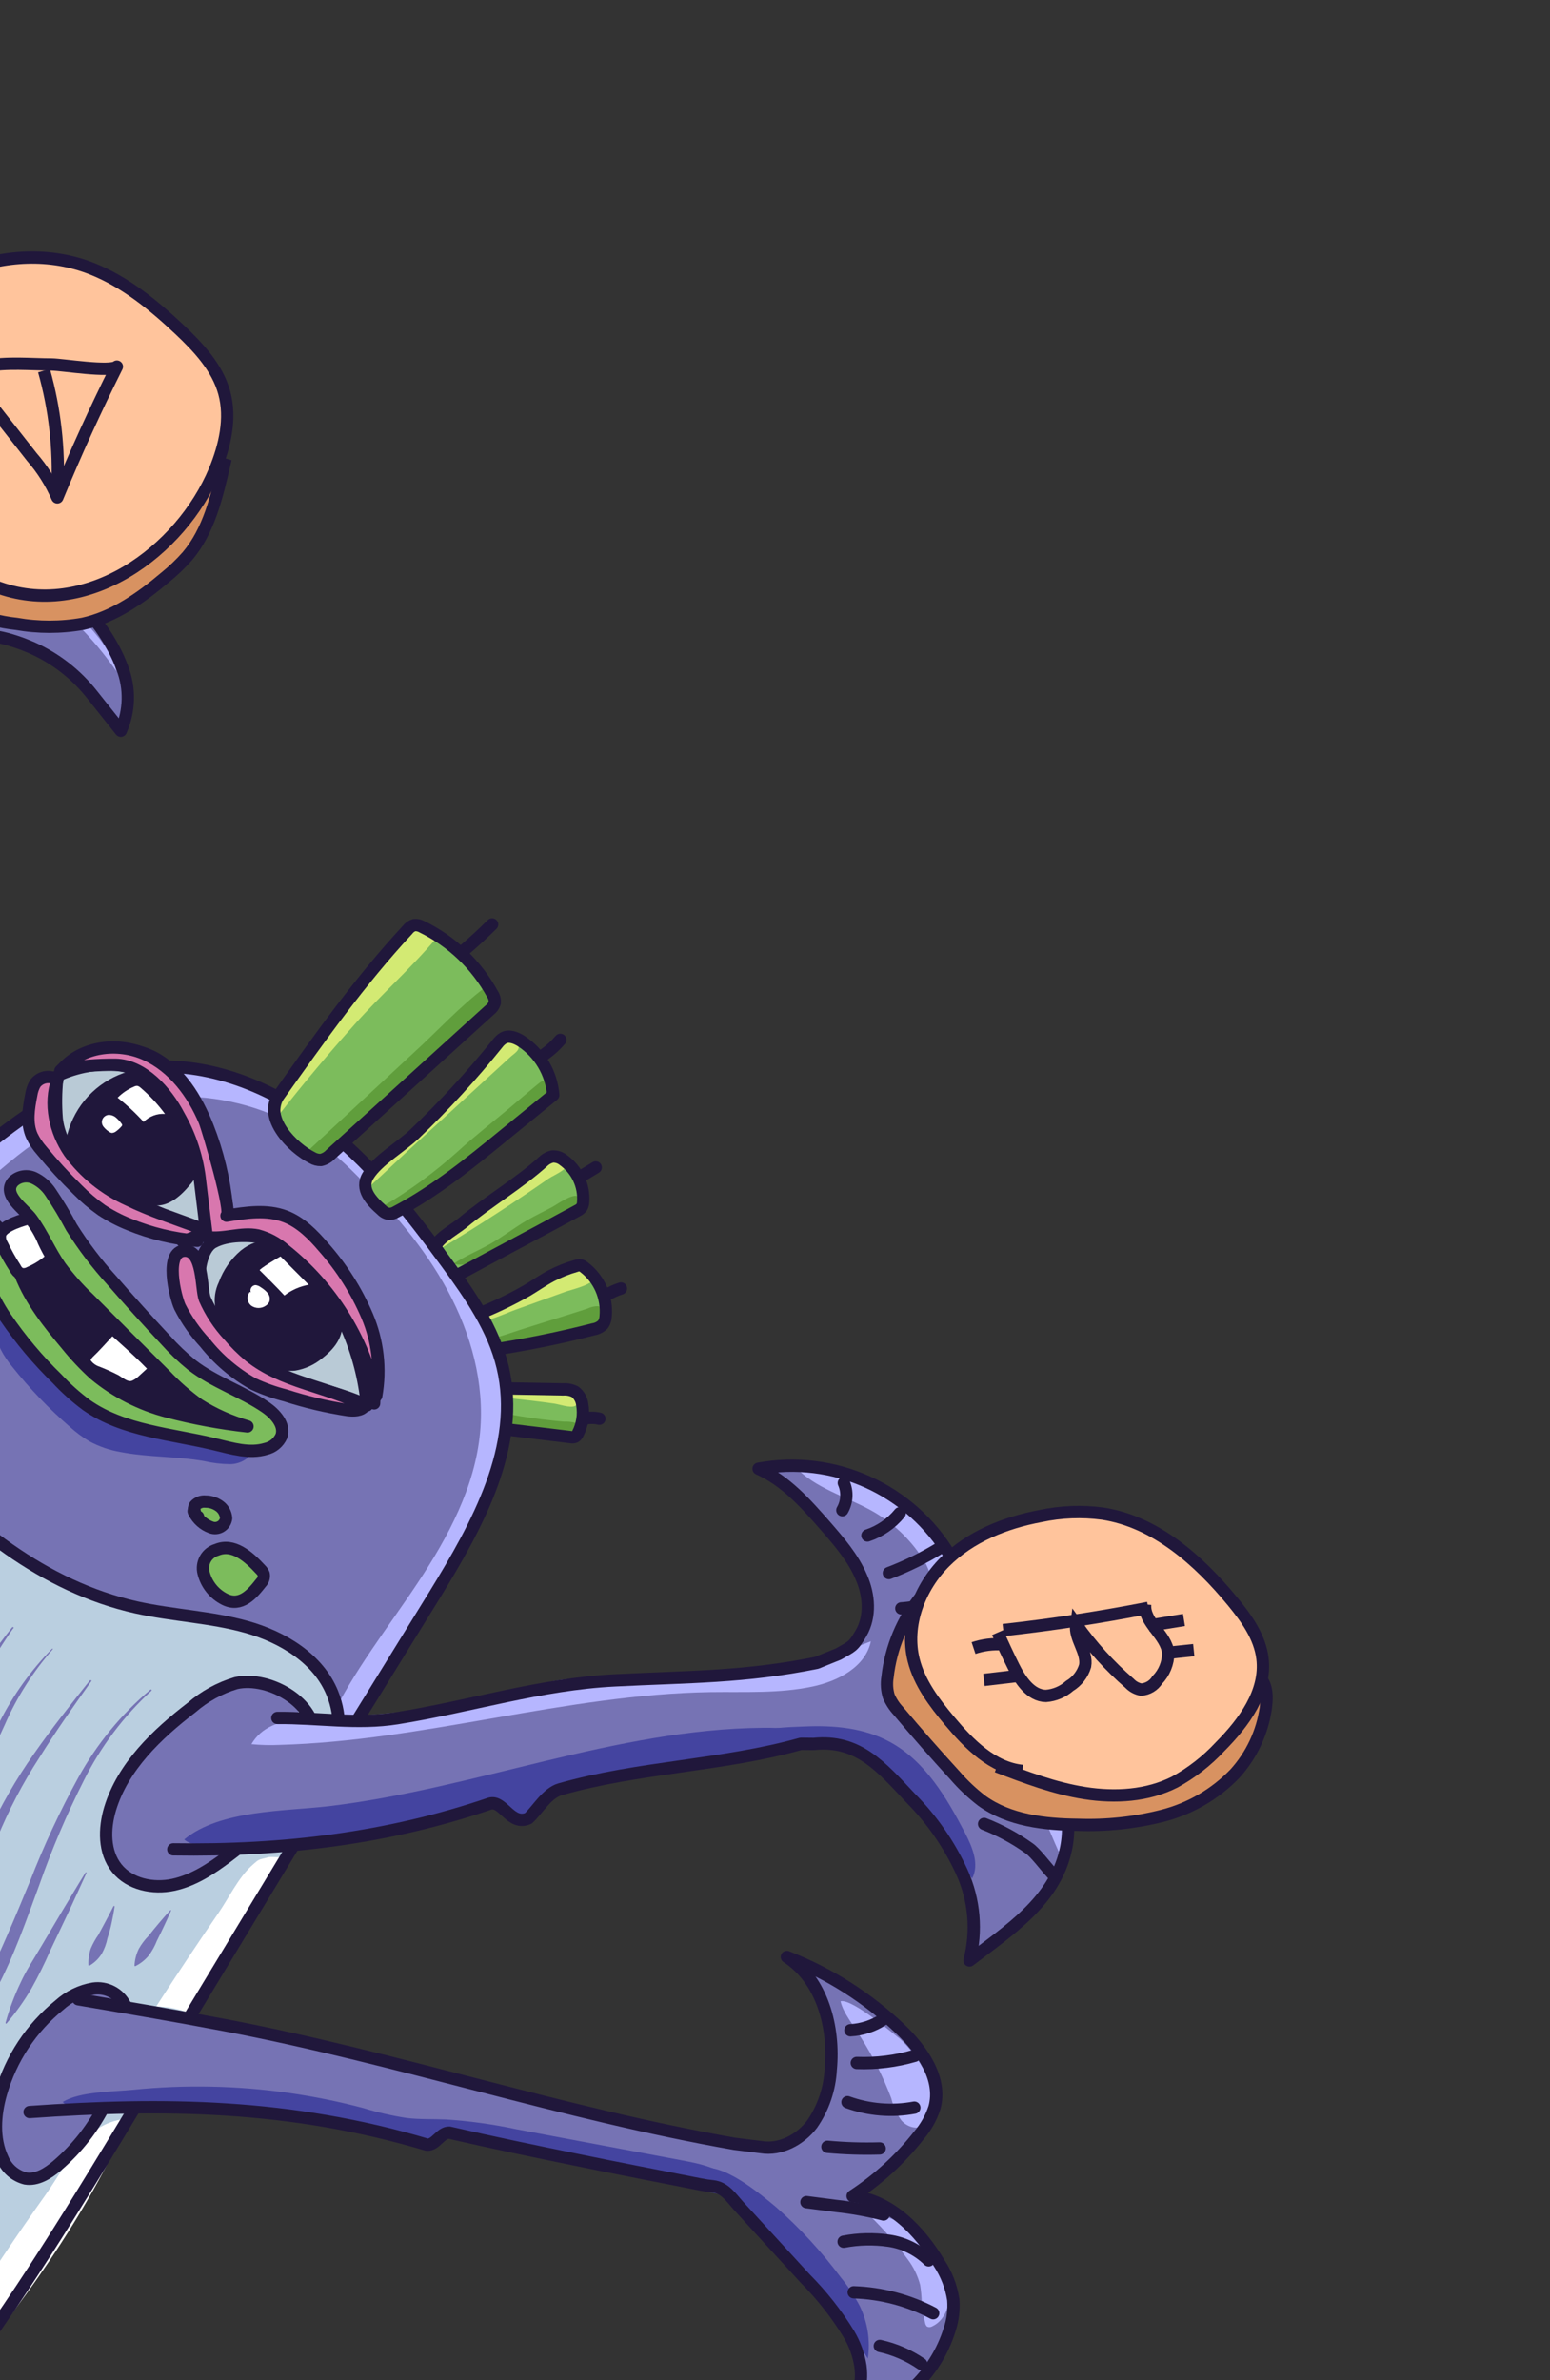 <svg width="252" height="387" viewBox="0 0 252 387" fill="none" xmlns="http://www.w3.org/2000/svg">
<rect x="0" y="0" width="252" height="387" fill="#333333" stroke="none"/>
<g clip-path="url(#clip0_5041_20335)">
<path d="M-25.01 205.366C-24.997 193.268 -22.564 181.517 -19.521 169.871C-18.835 167.248 -18.002 164.682 -17.219 162.105C-15.437 156.241 -16.827 149.105 -16.117 143.002C-15.488 137.61 -17.04 132.264 -16.366 126.818C-15.473 119.584 -12.148 113.865 -8.834 107.558C-8.281 106.361 -7.472 105.3 -6.464 104.45C-3.612 102.312 2.035 104.229 4.938 105.489C8.81 107.203 12.201 109.842 14.815 113.174L19.445 118.995C20.155 117.392 20.54 115.664 20.578 113.911C20.616 112.158 20.307 110.415 19.667 108.782C16.752 100.602 5.889 88.409 -3.914 92.931C-3.346 90.742 -4.838 88.61 -6.247 86.836C-10.957 80.898 -18.721 74.586 -26.91 75.323C-29.715 75.575 -32.272 76.941 -34.742 78.283C-28.885 79.927 -23.265 83.145 -19.817 88.165C-17.701 91.243 -15.878 96.056 -16.848 99.82C-18.565 106.494 -21.691 112.696 -23.351 119.344L-27.951 137.218C-29.251 142.262 -30.174 148.384 -33.302 152.661C-32.805 173.908 -44.221 192.509 -50.42 212.527" fill="#7673B4"/>
<path d="M7.289 94.463C8.16 95.094 8.965 95.81 9.694 96.599C11.09 98.033 12.357 99.504 13.687 100.956C15.903 103.374 18.146 105.984 18.936 109.167C17.009 106.373 14.827 103.764 12.417 101.374C10.916 99.804 9.19 98.464 7.297 97.4C4.136 95.74 0.472 95.395 -3.094 95.068C-2.689 95.037 -1.525 93.63 -0.886 93.411C-0 93.103 0.929 92.939 1.866 92.923C3.79 92.859 5.686 93.397 7.289 94.463Z" fill="#B6B6FF"/>
<path d="M-21 156.442C-20.037 148.412 -20.004 140.284 -18.978 132.264C-17.952 124.244 -15.827 116.151 -11.162 109.543C-11.8 114.63 -15.186 118.995 -16.189 124.024C-16.557 126.31 -16.676 128.629 -16.544 130.942L-16.04 154.976C-15.951 156.951 -16.053 158.929 -16.345 160.884C-16.702 162.643 -17.193 164.372 -17.814 166.055C-19.694 171.648 -21.265 177.339 -22.52 183.104C-23.149 185.987 -23.699 188.882 -24.169 191.791C-24.547 194.158 -24.226 198.516 -25.334 200.576C-26.187 202.144 -26.926 201.086 -27.466 199.329C-28.128 197.128 -27.438 194.109 -27.2 191.87C-26.601 186.194 -25.489 180.59 -24.363 175C-23.049 168.832 -21.75 162.677 -21 156.442Z" fill="#B6B6FF"/>
<path d="M-37.618 188.518C-35.678 182.767 -33.738 177.001 -31.437 171.393C-30.258 168.508 -28.975 165.664 -28.076 162.697C-25.392 153.794 -26.164 144.166 -24.502 135.007C-22.491 123.669 -16.791 113.088 -16.138 101.57C-17.346 103.861 -18.317 106.27 -19.038 108.758L-23.85 123.532C-24.846 126.587 -25.841 129.642 -26.557 132.794C-27.713 137.611 -28.338 142.564 -30.213 147.172C-31.029 148.872 -31.754 150.613 -32.385 152.39C-32.845 154.198 -33.144 156.044 -33.281 157.905C-35.1 173.963 -41.212 189.181 -47.249 204.141C-42.558 205.267 -38.756 206.34 -39.434 200.586C-39.976 196.268 -38.999 192.497 -37.618 188.518Z" fill="#4444A0"/>
<path d="M-24.811 205.183C-24.798 193.086 -22.366 181.335 -19.359 169.723C-18.673 167.1 -17.84 164.533 -17.02 161.923C-15.238 156.058 -16.628 148.922 -15.918 142.82C-15.289 137.428 -16.841 132.082 -16.167 126.635C-15.274 119.402 -11.95 113.683 -8.627 107.369C-8.078 106.174 -7.271 105.115 -6.265 104.268C-3.413 102.129 2.234 104.047 5.137 105.306C9.009 107.021 12.4 109.66 15.014 112.992L19.644 118.813C20.353 117.209 20.739 115.48 20.778 113.726C20.818 111.972 20.51 110.228 19.873 108.593C16.958 100.413 6.088 88.227 -3.715 92.749C-3.147 90.559 -4.632 88.421 -6.041 86.647C-10.751 80.71 -18.522 74.404 -26.711 75.141C-29.517 75.393 -32.073 76.759 -34.544 78.101C-28.686 79.745 -23.059 82.956 -19.618 87.982C-17.502 91.061 -15.679 95.874 -16.649 99.638C-18.359 106.305 -21.492 112.513 -23.152 119.162L-27.752 137.036C-29.052 142.08 -29.975 148.202 -33.103 152.479C-32.606 173.726 -44.022 192.326 -50.222 212.345" stroke="#20173B" stroke-width="2" stroke-linecap="round" stroke-linejoin="round"/>
<path d="M-64.667 208.725C-71.89 181.205 -77.911 158.47 -72.507 130.663L-71.727 127.52C-70.343 122.671 -68.385 117.783 -64.719 114.315C-61.053 110.847 -55.327 109.167 -50.82 111.438C-47.801 112.957 -45.813 115.909 -43.975 118.728C-42.902 113.377 -43.8 107.817 -46.504 103.074C-49.242 98.351 -53.596 94.778 -58.761 93.012C-60.436 92.415 -62.199 92.101 -63.977 92.083C-67.8 92.261 -71.446 93.741 -74.311 96.277C-77.141 98.795 -79.674 101.627 -81.863 104.718C-84.138 101.016 -87.125 97.801 -90.652 95.262C-94.219 92.727 -98.577 91.557 -102.932 91.964C-110.103 92.865 -115.485 98.735 -120.179 104.203C-111.417 102.819 -102.266 106.341 -95.919 112.541C-91.834 116.716 -88.774 121.781 -86.98 127.338C-85.005 133.154 -84.653 139.397 -85.963 145.396C-86.977 149.93 -87.458 154.567 -87.395 159.214C-87.454 161.493 -87.212 163.771 -86.676 165.988C-85.948 168.307 -85.538 170.715 -85.457 173.145C-85.44 176.994 -85.229 180.788 -85.486 184.619C-86.246 192.351 -87.469 200.029 -89.147 207.614L-89.916 211.479" stroke="#20173B" stroke-width="2" stroke-linecap="round" stroke-linejoin="round"/>
<path d="M88.525 188.661C88.902 188.36 89.341 188.147 89.811 188.038C90.467 188.002 91.112 188.214 91.618 188.634C92.686 189.398 93.54 190.423 94.099 191.61C94.659 192.798 94.904 194.109 94.813 195.418C94.806 195.722 94.725 196.019 94.577 196.285C94.371 196.531 94.114 196.73 93.823 196.867C87.578 200.258 80.918 203.771 74.665 207.169C73.195 207.96 71.963 204.22 71.037 203.21C69.977 202.053 73.838 199.951 75.174 198.85C79.452 195.281 84.481 192.368 88.525 188.661Z" fill="#7CBC5C"/>
<path d="M85.699 198.399C83.638 199.596 81.748 201.084 79.681 202.259C77.614 203.435 75.599 204.224 73.726 205.493C74.874 205.773 76.084 205.627 77.132 205.084C78.234 204.63 79.305 204.097 80.368 203.556L84.729 201.363C87.152 200.232 89.492 198.93 91.731 197.469C92.381 197.009 94.752 195.189 93.972 194.56C93.193 193.932 90.521 195.852 89.767 196.257C88.442 196.97 87.034 197.623 85.699 198.399Z" fill="#609E3C"/>
<path d="M71.604 203.03C71.528 202.902 71.488 202.757 71.488 202.609C71.488 202.46 71.529 202.315 71.605 202.188C71.766 201.939 71.972 201.722 72.213 201.549C77.283 197.35 82.347 193.13 87.43 188.96C88.043 188.554 88.749 188.311 89.481 188.254C90.214 188.198 90.949 188.328 91.618 188.634C93.554 189.667 90.05 191.034 89.189 191.633C86.483 193.517 83.743 195.349 80.977 197.152C77.886 199.162 74.761 201.121 71.604 203.03Z" fill="#D3EA73"/>
<path d="M88.525 188.661C88.902 188.36 89.341 188.147 89.811 188.038C90.467 188.002 91.112 188.214 91.618 188.634C92.686 189.398 93.54 190.423 94.099 191.61C94.659 192.798 94.904 194.109 94.813 195.418C94.806 195.722 94.725 196.019 94.577 196.285C94.371 196.531 94.114 196.73 93.823 196.867C87.578 200.258 80.918 203.771 74.665 207.169C73.195 207.96 71.963 204.22 71.037 203.21C69.977 202.053 73.838 199.951 75.174 198.85C79.452 195.281 84.481 192.368 88.525 188.661Z" stroke="#20173B" stroke-width="2" stroke-linecap="round" stroke-linejoin="round"/>
<path d="M94.498 191.244L96.851 189.819" stroke="#20173B" stroke-width="2" stroke-linecap="round" stroke-linejoin="round"/>
<path d="M-21.745 396.645C-12.147 386.854 -3.45 376.218 4.241 364.867C7.596 359.92 10.752 354.83 13.914 349.762C19.526 340.731 25.137 331.7 30.749 322.669C43.978 301.403 57.158 280.108 70.291 258.786C77.209 247.522 84.364 234.684 81.305 221.822C79.82 215.574 76.029 210.15 72.242 204.954C66.083 196.547 59.589 188.189 51.204 181.998C42.819 175.807 32.342 171.874 21.975 173.236C2.838 175.855 -9.369 195.073 -26.965 202.966C-38.89 208.308 -52.437 208.109 -65.495 208.547C-79.218 209 -92.902 210.256 -106.478 212.308C-115.059 213.608 -123.756 215.284 -131.358 219.471C-138.562 223.442 -144.371 229.512 -149.459 235.925C-156.89 245.312 -162.431 253.7 -164.538 265.791C-166.565 277.168 -165.44 288.886 -161.284 299.674C-155.917 313.338 -145.984 324.634 -136.251 335.625L-96.782 380.169C-88.856 389.113 -80.752 398.206 -70.428 404.221C-60.104 410.235 -47.004 412.742 -36.149 407.771C-30.572 405.263 -26.023 400.999 -21.745 396.645Z" fill="#7673B4"/>
<path d="M-1.022 215.73C-0.784 216.995 -0.403 218.23 0.114 219.409C0.644 220.43 1.286 221.388 2.028 222.267C4.843 225.799 7.977 229.065 11.39 232.024C12.353 232.897 13.4 233.673 14.516 234.34C16.109 235.201 17.834 235.794 19.619 236.093C24.081 236.954 28.688 236.774 33.16 237.558C34.553 237.879 35.976 238.049 37.405 238.062C38.125 238.056 38.833 237.882 39.474 237.554C40.114 237.226 40.669 236.753 41.095 236.173C38.939 235.18 36.637 234.542 34.279 234.282C31.076 233.745 27.909 233.075 24.779 232.272C21.945 231.656 19.199 230.687 16.605 229.388C10.763 226.251 6.895 220.478 3.257 214.942C3.301 214.901 -2.398 205.651 -3.167 205.61C-3.537 206.804 -2.505 209.29 -2.184 210.528L-1.022 215.73Z" fill="#4444A0"/>
<path d="M78.379 213.395C80.911 212.359 83.372 211.155 85.744 209.792C87.03 209.021 88.292 208.135 89.595 207.442C90.893 206.762 92.258 206.22 93.669 205.824C93.901 205.738 94.15 205.71 94.394 205.743C94.595 205.797 94.782 205.895 94.941 206.029C96.162 206.955 97.126 208.177 97.743 209.579C98.359 210.982 98.608 212.519 98.465 214.044C98.447 214.507 98.3 214.956 98.04 215.341C97.607 215.772 97.047 216.052 96.442 216.141C91.118 217.512 85.727 218.61 80.29 219.429" fill="#7CBC5C"/>
<path d="M80.674 217.422L81.19 218.591C83.033 218.773 84.893 218.703 86.717 218.381C87.9 218.192 89.132 217.836 90.327 217.514L97.1 215.66C97.247 215.638 97.384 215.57 97.49 215.465C97.555 215.369 97.599 215.26 97.618 215.145C97.809 214.319 98.533 212.625 97.235 212.376C96.633 212.371 96.038 212.508 95.499 212.774L93.403 213.446L85.213 216.016C84.841 216.112 80.74 217.538 80.674 217.422Z" fill="#609E3C"/>
<path d="M79.435 214.502L78.759 213.765C82.826 210.746 87.351 208.398 92.162 206.812C92.887 206.568 93.881 205.996 94.517 206.675C94.949 207.147 96.706 207.585 96.423 208.089C95.909 209.007 92.779 209.719 91.874 210.047L88.065 211.422L83.703 212.992C83.258 213.128 79.624 214.709 79.435 214.502Z" fill="#D3EA73"/>
<path d="M82.267 225.742L91.542 225.908C92.218 225.858 92.894 225.993 93.499 226.299C93.825 226.553 94.096 226.87 94.297 227.231C94.498 227.593 94.624 227.991 94.668 228.402C94.939 229.989 94.69 231.621 93.957 233.054C93.865 233.292 93.694 233.492 93.473 233.62C93.248 233.7 93.004 233.716 92.77 233.667L81.186 232.267" fill="#7CBC5C"/>
<path d="M78.379 213.395C80.911 212.359 83.372 211.155 85.744 209.792C87.03 209.021 88.292 208.135 89.595 207.442C90.893 206.762 92.258 206.22 93.669 205.824C93.901 205.738 94.15 205.71 94.394 205.743C94.595 205.797 94.782 205.895 94.941 206.029C96.162 206.955 97.126 208.177 97.743 209.579C98.359 210.982 98.608 212.519 98.465 214.044C98.447 214.507 98.3 214.956 98.04 215.341C97.607 215.772 97.047 216.052 96.442 216.141C91.118 217.512 85.727 218.61 80.29 219.429" stroke="#20173B" stroke-width="2" stroke-linecap="round" stroke-linejoin="round"/>
<path d="M82.898 229.979C82.922 230.773 82.764 231.562 82.437 232.286C86.062 232.771 89.695 233.284 93.336 233.826C93.611 233.845 94.139 231.626 93.389 231.296C92.825 231.173 92.246 231.123 91.669 231.149C91.084 231.103 90.499 231.041 89.915 230.98C87.52 230.734 85.193 230.398 82.898 229.979Z" fill="#609E3C"/>
<path d="M82.814 227.343C82.825 227.132 82.898 226.929 83.024 226.758C83.149 226.588 83.322 226.458 83.52 226.384C83.918 226.237 84.342 226.171 84.766 226.191L91.287 226.074C91.886 226.011 92.49 226.121 93.028 226.391C93.641 226.779 94.463 228.223 93.448 228.624C92.635 228.949 90.949 228.337 90.091 228.215C87.672 227.868 85.244 227.584 82.814 227.343Z" fill="#D3EA73"/>
<path d="M82.267 225.742L91.542 225.908C92.218 225.858 92.894 225.993 93.499 226.299C93.825 226.553 94.096 226.87 94.297 227.231C94.498 227.593 94.624 227.991 94.668 228.402C94.939 229.989 94.69 231.621 93.957 233.054C93.865 233.292 93.694 233.492 93.473 233.62C93.248 233.7 93.004 233.716 92.77 233.667L81.186 232.267" stroke="#20173B" stroke-width="2" stroke-linecap="round" stroke-linejoin="round"/>
<path d="M98.666 210.536C99.384 210.099 100.152 209.751 100.953 209.498" stroke="#20173B" stroke-width="2" stroke-linecap="round" stroke-linejoin="round"/>
<path d="M94.936 230.691C95.763 230.488 96.626 230.482 97.456 230.675" stroke="#20173B" stroke-width="2" stroke-linecap="round" stroke-linejoin="round"/>
<path d="M28.228 224.988C29.817 227.191 31.884 229.007 34.274 230.298C30.409 230.517 26.562 229.485 22.814 228.458C19.773 227.791 16.852 226.663 14.151 225.113C10.289 222.63 7.761 218.599 4.895 215.014C3 212.879 1.297 210.581 -0.192 208.147C-0.931 206.924 -1.413 205.564 -1.61 204.149C-1.807 202.735 -1.714 201.295 -1.336 199.918C1.19 200.885 3.959 200.49 6.687 200.405C7.201 200.351 7.72 200.413 8.207 200.585C8.683 200.835 9.097 201.186 9.422 201.614L20.893 214.811C22.644 216.738 24.278 218.768 25.787 220.891C26.992 222.649 28.029 224.52 29.314 226.217" fill="#20173B"/>
<path d="M8.422 184.003C20.972 176.475 37.844 176.176 50.013 184.337C52.887 186.356 55.571 188.631 58.032 191.135C63.747 196.749 68.982 202.801 72.795 209.86C76.607 216.918 78.787 224.917 78.055 232.858C77.239 241.744 72.861 249.893 67.942 257.317C63.023 264.742 57.391 271.789 53.59 279.857L55.993 281.548C63.689 270.801 70.64 259.541 76.799 247.844C80.523 240.742 84.065 232.938 82.951 224.979C82.163 219.313 79.085 214.254 75.88 209.514C73.312 205.737 70.621 202.032 67.937 198.334C65.728 195.121 63.266 192.088 60.575 189.266C57.074 185.964 53.215 183.063 49.071 180.617C43.492 177.104 37.604 173.711 31.064 172.801C28.13 172.439 25.163 172.451 22.233 172.837C19.293 173.129 16.407 173.829 13.661 174.916C9.741 176.555 6.415 179.196 3.131 181.854L-19.303 199.702C-20.571 200.715 -26.927 206.173 -23.462 207.365C-21.051 208.221 -14.191 202.367 -12.405 200.988C-5.306 195.527 0.7 188.666 8.422 184.003Z" fill="#B6B6FF"/>
<path d="M-21.333 397.094C-11.735 387.304 -3.038 376.668 4.653 365.316C8.008 360.37 11.164 355.28 14.326 350.212C19.938 341.181 25.549 332.15 31.16 323.118C44.39 301.852 57.573 280.56 70.71 259.243C77.621 247.972 84.776 235.134 81.717 222.272C80.232 216.023 76.441 210.6 72.654 205.403C66.495 196.997 60.001 188.639 51.616 182.448C43.231 176.257 32.734 172.287 22.421 173.709C3.284 176.328 -8.922 195.545 -26.519 203.439C-38.437 208.787 -51.99 208.581 -65.048 209.019C-78.771 209.473 -92.456 210.728 -106.032 212.78C-114.613 214.08 -123.309 215.757 -130.912 219.944C-138.116 223.915 -143.924 229.984 -149.012 236.397C-156.443 245.785 -161.984 254.173 -164.092 266.263C-166.125 277.63 -165.012 289.339 -160.872 300.124C-155.505 313.787 -145.572 325.084 -135.839 336.074L-96.37 380.618C-88.41 389.599 -80.34 398.656 -70.016 404.67C-59.692 410.684 -46.592 413.191 -35.737 408.22C-30.16 405.713 -25.604 401.456 -21.333 397.094Z" stroke="#20173B" stroke-width="2" stroke-linecap="round" stroke-linejoin="round"/>
<path d="M9.811 174.103C11.794 172.247 14.294 171.039 16.98 170.639C19.666 170.239 22.411 170.666 24.85 171.863C29.203 174.113 31.938 178.605 33.743 183.163C35.396 187.342 36.454 191.733 36.886 196.206" fill="#7673B4"/>
<path d="M9.811 174.103C11.794 172.247 14.294 171.039 16.98 170.639C19.666 170.239 22.411 170.666 24.85 171.863C29.203 174.113 31.938 178.605 33.743 183.163C35.396 187.342 36.454 191.733 36.886 196.206" stroke="#20173B" stroke-width="2" stroke-linecap="round" stroke-linejoin="round"/>
<path d="M2.202 192.05C2.644 191.649 3.193 191.386 3.783 191.294C4.373 191.202 4.977 191.284 5.521 191.531C6.604 192.046 7.528 192.844 8.194 193.842C9.437 195.685 10.582 197.591 11.626 199.553C13.561 202.631 15.766 205.531 18.213 208.219C21.062 211.495 23.965 214.712 26.923 217.87C28.231 219.335 29.653 220.694 31.176 221.934C34.824 224.761 39.375 226.206 43.188 228.815C44.769 229.903 46.374 231.7 45.752 233.505C45.52 234.023 45.17 234.48 44.731 234.84C44.292 235.201 43.775 235.454 43.221 235.58C40.547 236.389 37.728 235.501 34.996 234.858C27.862 233.122 20.092 232.689 14.084 228.47C12.36 227.194 10.757 225.761 9.295 224.192C6.165 221.145 3.347 217.793 0.884 214.186C-1.564 210.566 -3.125 206.421 -3.673 202.086C-3.8 201.318 -3.729 200.529 -3.467 199.796C-3.326 199.433 -3.071 199.125 -2.741 198.918C-2.411 198.711 -2.023 198.616 -1.635 198.645C-1.193 198.761 -0.794 199.005 -0.491 199.347C1.647 201.457 2.256 204.533 3.347 207.29C5.024 211.531 7.924 215.168 10.857 218.664C12.25 220.393 13.776 222.01 15.423 223.499C18.857 226.334 22.868 228.384 27.177 229.505C31.466 230.628 35.832 231.437 40.238 231.926C37.428 231.131 34.749 229.931 32.285 228.364C30.333 226.952 28.518 225.358 26.866 223.605C22.714 219.48 18.571 215.338 14.435 211.18C12.737 209.573 11.184 207.819 9.794 205.939C8.062 203.458 6.911 200.62 5.12 198.178C4.034 196.637 0.164 194.189 2.202 192.05Z" fill="#7CBC5C"/>
<path d="M-25.872 218.608C-24.37 225.098 -20.303 230.688 -15.944 235.74C-5.927 247.366 6.723 257.515 21.691 260.847C27.639 262.176 33.779 262.382 39.636 264.026C45.494 265.67 51.285 269.165 53.575 274.798C56.759 282.635 52.239 291.295 47.865 298.531L22.068 341.164C12.14 357.587 2.19 374.031 -9.449 389.282C-6.198 379.52 -8.479 368.794 -11.757 359.035C-22.018 328.48 -41.923 302.207 -62.316 277.25C-73.112 263.991 -84.156 250.905 -96.011 238.591C-104.441 229.837 -113.552 221.301 -124.776 216.626C-127.122 215.499 -129.705 214.954 -132.305 215.036C-134.846 215.222 -137.509 216.753 -138.344 219.214C-138.304 214.525 -132.727 212.195 -128.092 211.174C-106.255 206.303 -83.935 203.925 -61.559 204.086C-51.785 204.161 -41.947 204.707 -32.233 203.4C-30.241 203.134 -22.225 201.01 -22.225 201.01C-22.225 201.01 -23.794 204.089 -24.638 205.934C-26.405 209.914 -26.838 214.359 -25.872 218.608Z" fill="#BACFE0"/>
<path d="M42.887 200.742C44.061 200.946 45.19 201.352 46.224 201.943C47.278 202.623 48.225 203.456 49.032 204.415C54.913 210.959 58.541 219.215 59.383 227.969C54.257 225.438 48.163 225.015 43.45 221.765C42.038 220.731 40.715 219.579 39.496 218.323L37.045 215.93C34.927 213.87 32.698 211.601 32.208 208.685C31.877 206.683 32.361 202.537 34.36 201.45C36.715 200.174 40.348 200.249 42.887 200.742Z" fill="#B9CAD6"/>
<path d="M30.779 184.306C30.157 182.131 29.227 180.055 28.017 178.143C23.846 171.861 16.041 171.391 9.562 174.142C9.42 174.191 9.291 174.273 9.184 174.38C9.076 174.548 9.02 174.745 9.025 174.946C8.805 177.079 8.783 179.229 8.96 181.367C9.504 186.294 13.283 190.033 17.247 192.598C19.327 193.932 21.532 195.059 23.83 195.965C26.201 196.911 28.448 198.12 30.894 198.985C33.139 199.762 33.645 199.516 33.645 199.516C33.649 195.276 33.023 191.06 31.787 187.004C31.565 186.407 30.981 184.867 30.779 184.306Z" fill="#B9CAD6"/>
<path d="M34.635 274.971C33.532 275.649 32.492 276.425 31.528 277.289L28.629 279.716C25.611 282.058 22.884 284.752 20.507 287.743C18.126 290.775 16.922 294.567 17.117 298.419C17.449 302.183 20.018 305.918 23.696 306.929C27.374 307.939 30.974 306.322 33.939 304.174C39.745 299.965 43.591 293.646 46.05 287.011C46.914 284.686 48.473 281.521 48.54 278.992C48.607 276.462 46.002 275.01 43.828 274.264C42.332 273.725 40.739 273.51 39.155 273.632C37.57 273.754 36.03 274.21 34.635 274.971Z" fill="#7673B4"/>
<path d="M14.78 323.51C12.795 324.005 10.975 325.013 9.503 326.433C7.337 328.079 5.444 330.057 3.894 332.293C3.117 333.566 2.453 334.905 1.91 336.295C0.728 338.865 -0.029 341.611 -0.33 344.424C-0.628 347.264 0.191 350.109 1.952 352.357C2.659 353.249 3.633 353.892 4.731 354.191C6.741 354.654 8.746 353.44 10.277 352.064C13.96 348.689 16.321 344.151 18.587 339.702C19.755 337.65 20.625 335.441 21.169 333.144C21.939 329.251 19.867 322.672 14.78 323.51Z" fill="#7673B4"/>
<path d="M25.402 326.226C27.127 326.258 28.835 326.577 30.455 327.17C31.453 325.035 33.16 323.334 34.525 321.391C35.427 320.158 36.242 318.828 37.019 317.532L46.687 301.564C46.261 302.267 44.194 301.801 43.577 301.986C41.929 302.466 42.314 302.087 40.834 303.429C38.756 305.333 37.163 308.638 35.555 310.98C32.107 316.003 28.723 321.085 25.402 326.226Z" fill="white"/>
<path d="M-3.477 261.397C-6.089 264.045 -8.294 267.067 -10.019 270.363C-11.857 273.594 -13.69 276.888 -15.75 280.024C-17.72 283.233 -19.931 286.289 -22.363 289.164C-24.834 292.011 -27.579 294.609 -30.559 296.919C-30.569 296.927 -30.581 296.933 -30.594 296.936C-30.607 296.939 -30.62 296.94 -30.633 296.938C-30.646 296.936 -30.659 296.932 -30.67 296.925C-30.681 296.918 -30.691 296.909 -30.699 296.899C-30.713 296.881 -30.72 296.86 -30.72 296.839C-30.721 296.817 -30.714 296.796 -30.701 296.778C-28.482 293.727 -26.157 290.837 -23.949 287.877C-21.741 284.918 -19.272 282.126 -17.096 279.087C-14.92 276.048 -12.919 272.953 -10.886 269.802C-8.908 266.594 -6.463 263.7 -3.631 261.213C-3.622 261.204 -3.611 261.198 -3.599 261.194C-3.587 261.19 -3.574 261.188 -3.562 261.19C-3.549 261.191 -3.537 261.195 -3.526 261.201C-3.515 261.207 -3.505 261.216 -3.498 261.226C-3.482 261.233 -3.468 261.244 -3.458 261.258C-3.447 261.272 -3.441 261.288 -3.439 261.305C-3.436 261.323 -3.439 261.34 -3.445 261.356C-3.452 261.372 -3.463 261.386 -3.477 261.397Z" fill="#7673B4"/>
<path d="M2.136 264.77C-0.268 268.192 -2.404 271.796 -4.251 275.548C-6.187 279.262 -7.977 283.032 -9.839 286.828C-11.623 290.676 -13.747 294.357 -16.187 297.826C-18.677 301.306 -21.81 304.278 -25.416 306.583C-25.427 306.59 -25.44 306.595 -25.453 306.597C-25.466 306.599 -25.48 306.599 -25.493 306.595C-25.506 306.592 -25.518 306.586 -25.529 306.578C-25.54 306.57 -25.549 306.56 -25.556 306.548C-25.565 306.529 -25.569 306.508 -25.567 306.487C-25.565 306.465 -25.557 306.445 -25.543 306.429C-22.683 303.409 -20.103 300.136 -17.834 296.65C-15.563 293.212 -13.332 289.73 -11.278 286.057C-9.223 282.383 -7.266 278.691 -5.14 275.007C-3.04 271.354 -0.659 267.87 1.982 264.587C1.989 264.576 1.998 264.567 2.009 264.56C2.02 264.554 2.033 264.55 2.046 264.548C2.058 264.547 2.071 264.548 2.084 264.552C2.096 264.556 2.107 264.563 2.117 264.571C2.143 264.569 2.169 264.577 2.19 264.594C2.21 264.61 2.223 264.635 2.226 264.661C2.229 264.688 2.22 264.714 2.204 264.734C2.187 264.755 2.163 264.768 2.136 264.77Z" fill="#7673B4"/>
<path d="M8.584 268.152C5.377 271.799 2.753 275.92 0.804 280.369C-1.252 284.735 -2.886 289.298 -4.561 293.858C-6.237 298.419 -7.811 303.076 -10.239 307.377C-12.536 311.769 -15.736 315.626 -19.628 318.694C-19.651 318.706 -19.677 318.711 -19.702 318.707C-19.727 318.704 -19.751 318.692 -19.769 318.674C-19.803 318.637 -19.83 318.608 -19.764 318.547C-16.673 314.868 -14.059 310.814 -11.983 306.479C-9.88 302.178 -7.872 297.788 -6.023 293.299C-4.173 288.81 -2.323 284.292 -0.062 279.956C2.153 275.59 5.022 271.589 8.445 268.09C8.465 268.071 8.492 268.061 8.519 268.061C8.547 268.06 8.573 268.071 8.593 268.089C8.597 268.111 8.594 268.133 8.584 268.152Z" fill="#7673B4"/>
<path d="M14.832 273.372C11.931 277.454 9.039 281.53 6.408 285.758C3.698 289.924 1.39 294.338 -0.487 298.94C-2.353 303.499 -3.244 308.399 -4.929 313.171C-5.747 315.579 -6.795 317.902 -8.059 320.108C-9.314 322.334 -10.967 324.309 -12.937 325.936C-12.947 325.945 -12.959 325.953 -12.972 325.957C-12.985 325.961 -12.999 325.962 -13.013 325.96C-13.026 325.958 -13.039 325.953 -13.05 325.946C-13.062 325.938 -13.071 325.927 -13.078 325.916C-13.091 325.898 -13.099 325.877 -13.099 325.856C-13.1 325.834 -13.093 325.813 -13.08 325.795C-9.937 321.83 -8.274 317.241 -6.874 312.512C-5.591 307.655 -3.966 302.894 -2.014 298.265C0.08 293.676 2.598 289.294 5.506 285.174C8.38 281.062 11.492 277.138 14.604 273.228C14.621 273.209 14.644 273.196 14.669 273.194C14.694 273.191 14.719 273.198 14.739 273.213C14.75 273.207 14.761 273.203 14.773 273.201C14.785 273.199 14.798 273.2 14.809 273.203C14.821 273.207 14.832 273.212 14.842 273.219C14.851 273.227 14.859 273.236 14.865 273.246C14.871 273.257 14.875 273.268 14.877 273.28C14.878 273.292 14.878 273.305 14.874 273.316C14.871 273.328 14.866 273.339 14.858 273.348C14.851 273.358 14.842 273.366 14.832 273.372Z" fill="#7673B4"/>
<path d="M24.606 274.912C20.076 279.071 16.348 284.027 13.61 289.534C10.839 295.01 8.43 300.661 6.398 306.452C4.274 312.224 2.251 318.106 -0.683 323.616C-2.124 326.374 -3.788 329.01 -5.657 331.498L-7.123 333.33L-8.677 335.08L-10.333 336.719C-10.908 337.246 -11.482 337.772 -12.09 338.248C-12.111 338.264 -12.136 338.272 -12.162 338.271C-12.188 338.27 -12.212 338.259 -12.231 338.242C-12.245 338.222 -12.252 338.199 -12.252 338.175C-12.253 338.151 -12.246 338.127 -12.232 338.107C-11.746 337.499 -11.254 336.912 -10.762 336.326L-9.374 334.497L-8.048 332.631L-6.805 330.705C-5.216 328.103 -3.768 325.417 -2.467 322.66C0.162 317.172 2.563 311.526 4.897 305.82C7.14 300.051 9.757 294.435 12.734 289.008C15.736 283.565 19.712 278.72 24.466 274.715C24.476 274.707 24.488 274.701 24.501 274.698C24.514 274.695 24.527 274.694 24.54 274.696C24.553 274.698 24.566 274.702 24.577 274.709C24.589 274.716 24.599 274.725 24.607 274.736C24.622 274.744 24.636 274.757 24.645 274.772C24.655 274.788 24.66 274.806 24.66 274.824C24.659 274.842 24.654 274.86 24.645 274.876C24.636 274.891 24.622 274.904 24.606 274.912Z" fill="#7673B4"/>
<path d="M14.05 304.552C13.11 306.662 12.121 308.748 11.16 310.849L8.187 317.1C7.27 319.219 6.245 321.29 5.118 323.305C3.942 325.314 2.591 327.215 1.08 328.985C1.072 328.997 1.061 329.007 1.049 329.014C1.037 329.021 1.023 329.025 1.009 329.026C0.995 329.028 0.981 329.026 0.967 329.022C0.954 329.017 0.941 329.01 0.931 329C0.918 328.986 0.908 328.969 0.902 328.95C0.897 328.931 0.896 328.912 0.9 328.893C1.522 326.648 2.341 324.464 3.347 322.364C4.302 320.255 5.615 318.346 6.769 316.352L10.302 310.401C11.498 308.423 12.674 306.438 13.898 304.475C13.912 304.453 13.934 304.438 13.96 304.433C13.985 304.427 14.011 304.432 14.033 304.446C14.046 304.46 14.054 304.478 14.057 304.497C14.06 304.515 14.058 304.535 14.05 304.552Z" fill="#7673B4"/>
<path d="M18.634 309.968C18.518 310.847 18.339 311.717 18.16 312.586C17.981 313.455 17.745 314.323 17.468 315.159C17.293 316.035 16.982 316.879 16.547 317.659C16.048 318.46 15.361 319.126 14.546 319.601C14.517 319.615 14.483 319.618 14.452 319.609C14.421 319.6 14.395 319.579 14.378 319.552C14.332 318.631 14.458 317.711 14.75 316.837C15.084 316.041 15.504 315.284 16.001 314.578L17.232 312.284C17.654 311.517 18.035 310.734 18.443 309.953C18.449 309.941 18.458 309.93 18.468 309.921C18.478 309.913 18.49 309.906 18.502 309.902C18.515 309.898 18.529 309.897 18.542 309.898C18.555 309.899 18.568 309.903 18.58 309.909C18.605 309.921 18.624 309.942 18.634 309.968Z" fill="#7673B4"/>
<path d="M27.809 310.647C27.461 311.481 27.073 312.284 26.698 313.103C26.323 313.921 25.913 314.731 25.51 315.548C25.183 316.391 24.746 317.188 24.212 317.917C23.613 318.654 22.864 319.253 22.013 319.675C22 319.681 21.986 319.684 21.971 319.684C21.957 319.685 21.942 319.682 21.929 319.677C21.915 319.672 21.902 319.664 21.892 319.654C21.881 319.644 21.873 319.632 21.867 319.619C21.907 318.661 22.145 317.723 22.567 316.862C23.005 316.086 23.545 315.372 24.172 314.739C24.727 314.028 25.287 313.338 25.875 312.649C26.464 311.96 27.045 311.278 27.669 310.612C27.676 310.601 27.687 310.592 27.699 310.585C27.71 310.578 27.724 310.575 27.738 310.574C27.751 310.573 27.765 310.575 27.777 310.581C27.79 310.586 27.801 310.594 27.81 310.604C27.812 310.619 27.812 310.633 27.809 310.647Z" fill="#7673B4"/>
<path d="M43.168 201.285C44.343 201.485 45.472 201.891 46.505 202.486C47.559 203.165 48.506 203.999 49.313 204.958C55.198 211.499 58.826 219.756 59.664 228.513C54.538 225.981 48.451 225.551 43.739 222.302C42.323 221.271 41 220.119 39.784 218.859L37.326 216.473C35.208 214.413 32.978 212.143 32.496 209.222C32.165 207.219 32.641 203.08 34.641 201.993C36.975 200.695 40.571 200.803 43.168 201.285Z" stroke="#20173B" stroke-width="2" stroke-linecap="round" stroke-linejoin="round"/>
<path d="M31.046 184.82C30.421 182.646 29.491 180.571 28.285 178.657C24.106 172.382 16.302 171.912 9.823 174.662C9.68 174.712 9.551 174.794 9.445 174.901C9.336 175.069 9.281 175.266 9.286 175.467C9.069 177.601 9.048 179.75 9.22 181.888C9.772 186.808 13.543 190.553 17.508 193.119C19.59 194.45 21.797 195.576 24.098 196.479C26.469 197.425 28.709 198.641 31.162 199.499C33.406 200.277 33.912 200.03 33.912 200.03C33.913 195.791 33.287 191.575 32.055 187.518C31.833 186.921 31.241 185.388 31.046 184.82Z" stroke="#20173B" stroke-width="2" stroke-linecap="round" stroke-linejoin="round"/>
<path d="M40.483 197.439C43.044 196.968 45.688 197.529 47.837 199C49.953 200.473 51.84 202.248 53.439 204.269C55.669 206.851 57.844 209.564 58.98 212.755C59.578 214.591 59.994 216.481 60.221 218.399C60.811 221.624 61.013 224.909 60.825 228.182" stroke="#20173B" stroke-width="2" stroke-linecap="round" stroke-linejoin="round"/>
<path d="M32.069 201.746C28.256 201.426 24.513 200.524 20.972 199.072C19.41 198.449 17.915 197.67 16.509 196.747C15.1 195.754 13.785 194.635 12.578 193.405C10.54 191.41 8.612 189.306 6.802 187.102C6.145 186.366 5.595 185.542 5.167 184.653C4.266 182.59 4.644 180.236 5.078 178.034C5.171 177.389 5.382 176.767 5.702 176.201C6.107 175.643 6.714 175.266 7.393 175.151C8.072 175.035 8.77 175.19 9.337 175.582C7.952 179.469 8.954 183.949 11.283 187.362C13.745 190.711 17.03 193.368 20.819 195.075C24.532 196.894 28.49 198.136 32.353 199.601C32.666 199.72 33.045 199.971 32.975 200.279C32.9 200.422 32.778 200.534 32.629 200.596C31.704 201.139 30.704 201.543 29.662 201.796" fill="#D877AE"/>
<path d="M32.069 201.746C28.256 201.426 24.513 200.524 20.972 199.072C19.41 198.449 17.915 197.67 16.509 196.747C15.1 195.754 13.785 194.635 12.578 193.405C10.54 191.41 8.612 189.306 6.802 187.102C6.145 186.366 5.595 185.542 5.167 184.653C4.266 182.59 4.644 180.236 5.078 178.034C5.171 177.389 5.382 176.767 5.702 176.201C6.107 175.643 6.714 175.266 7.393 175.151C8.072 175.035 8.77 175.19 9.337 175.582C7.952 179.469 8.954 183.949 11.283 187.362C13.745 190.711 17.03 193.368 20.819 195.075C24.532 196.894 28.49 198.136 32.353 199.601C32.666 199.72 33.045 199.971 32.975 200.279C32.9 200.422 32.778 200.534 32.629 200.596C31.704 201.139 30.704 201.543 29.662 201.796" stroke="#20173B" stroke-width="2" stroke-linecap="round" stroke-linejoin="round"/>
<path d="M20.096 174.47C17.889 175.246 15.905 176.549 14.316 178.266C12.727 179.982 11.58 182.06 10.976 184.321C10.684 185.168 10.679 186.087 10.962 186.938C11.271 187.558 11.717 188.1 12.266 188.523C15.391 191.264 18.902 193.531 22.686 195.249C23.45 195.637 24.274 195.891 25.123 196C27.47 196.195 29.473 194.387 30.953 192.556C31.518 191.952 31.918 191.211 32.114 190.407C32.179 189.837 32.142 189.26 32.003 188.704C30.982 183.197 27.643 171.908 20.096 174.47Z" fill="#20173B"/>
<path d="M39.147 203.33C37.534 204.708 36.305 206.48 35.578 208.473C34.96 209.755 34.761 211.199 35.01 212.601C35.603 214.933 38.038 216.2 39.807 217.835C41.324 219.238 42.489 221.087 44.292 222.107C45.42 222.74 46.717 223.002 48.002 222.857C49.624 222.585 51.144 221.885 52.405 220.829C54.037 219.563 55.527 217.846 55.63 215.785C55.717 213.928 54.651 212.232 53.651 210.667C50.562 206.011 45.287 198.435 39.147 203.33Z" fill="#20173B"/>
<path d="M2.202 192.05C2.644 191.649 3.193 191.386 3.783 191.294C4.373 191.202 4.977 191.284 5.521 191.531C6.604 192.046 7.528 192.844 8.194 193.842C9.437 195.685 10.582 197.591 11.626 199.553C13.561 202.631 15.766 205.531 18.213 208.219C21.062 211.495 23.965 214.712 26.923 217.87C28.231 219.335 29.653 220.694 31.176 221.934C34.824 224.761 39.375 226.206 43.188 228.815C44.769 229.903 46.374 231.7 45.752 233.505C45.52 234.023 45.17 234.48 44.731 234.84C44.292 235.201 43.775 235.454 43.221 235.58C40.547 236.389 37.728 235.501 34.996 234.858C27.862 233.122 20.092 232.689 14.084 228.47C12.36 227.194 10.757 225.761 9.295 224.192C6.165 221.145 3.347 217.793 0.884 214.186C-1.564 210.566 -3.125 206.421 -3.673 202.086C-3.8 201.318 -3.729 200.529 -3.467 199.796C-3.326 199.433 -3.071 199.125 -2.741 198.918C-2.411 198.711 -2.023 198.616 -1.635 198.645C-1.193 198.761 -0.794 199.005 -0.491 199.347C1.647 201.457 2.256 204.533 3.347 207.29C5.024 211.531 7.924 215.168 10.857 218.664C12.25 220.393 13.776 222.01 15.423 223.499C18.857 226.334 22.868 228.384 27.177 229.505C31.466 230.628 35.832 231.437 40.238 231.926C37.428 231.131 34.749 229.931 32.285 228.364C30.333 226.952 28.518 225.358 26.866 223.605C22.714 219.48 18.571 215.338 14.435 211.18C12.737 209.573 11.184 207.819 9.794 205.939C8.062 203.458 6.911 200.62 5.12 198.178C4.034 196.637 0.164 194.189 2.202 192.05Z" stroke="#20173B" stroke-width="2" stroke-linecap="round" stroke-linejoin="round"/>
<path d="M32.197 246.607C32.045 246.522 31.912 246.408 31.805 246.271C31.698 246.135 31.619 245.978 31.573 245.811C31.527 245.644 31.515 245.469 31.537 245.297C31.558 245.125 31.614 244.959 31.701 244.809C31.915 244.568 32.183 244.382 32.483 244.267C32.784 244.153 33.108 244.112 33.428 244.149C34.215 244.15 34.982 244.394 35.626 244.847C35.958 245.074 36.233 245.375 36.43 245.726C36.627 246.077 36.741 246.469 36.762 246.871C36.728 247.145 36.632 247.408 36.481 247.64C36.33 247.871 36.128 248.065 35.89 248.206C35.653 248.348 35.387 248.434 35.111 248.457C34.836 248.48 34.558 248.44 34.3 248.34C33.104 247.902 32.12 247.024 31.549 245.885C31.481 245.811 31.445 245.668 31.518 245.6C31.592 245.533 31.717 245.744 31.626 245.718" fill="#7CBC5C"/>
<path d="M32.197 246.607C32.045 246.522 31.912 246.408 31.805 246.271C31.698 246.135 31.619 245.978 31.573 245.811C31.527 245.644 31.515 245.469 31.537 245.297C31.558 245.125 31.614 244.959 31.701 244.809C31.915 244.568 32.183 244.382 32.483 244.267C32.784 244.153 33.108 244.112 33.428 244.149C34.215 244.15 34.982 244.394 35.626 244.847C35.958 245.074 36.233 245.375 36.43 245.726C36.627 246.077 36.741 246.469 36.762 246.871C36.728 247.145 36.632 247.408 36.481 247.64C36.33 247.871 36.128 248.065 35.89 248.206C35.653 248.348 35.387 248.434 35.111 248.457C34.836 248.48 34.558 248.44 34.3 248.34C33.104 247.902 32.12 247.024 31.549 245.885C31.481 245.811 31.445 245.668 31.518 245.6C31.592 245.533 31.717 245.744 31.626 245.718" stroke="#20173B" stroke-width="2" stroke-linecap="round" stroke-linejoin="round"/>
<path d="M42.394 255.219C42.596 255.416 42.757 255.651 42.866 255.912C42.918 256.165 42.906 256.426 42.833 256.674C42.759 256.921 42.626 257.146 42.444 257.33C41.037 259.121 39.179 261.353 36.533 260.034C35.683 259.607 34.935 259.001 34.341 258.259C33.746 257.516 33.32 256.653 33.09 255.73C32.891 254.95 33.004 254.123 33.403 253.425C33.803 252.727 34.459 252.212 35.232 251.99C37.898 250.876 40.38 253.036 42.394 255.219Z" fill="#7CBC5C" stroke="#20173B" stroke-width="2" stroke-linecap="round" stroke-linejoin="round"/>
<path d="M4.837 198.031C3.769 198.345 0.642 199.163 0.043 200.58C-0.03 200.885 -0.041 201.201 0.01 201.511C0.061 201.821 0.173 202.117 0.34 202.383C0.959 203.691 1.665 204.956 2.455 206.169C2.636 206.567 2.939 206.897 3.32 207.112C3.824 207.251 4.363 207.185 4.82 206.931C6.178 206.351 7.422 205.536 8.497 204.524C8.07 203.762 7.558 202.849 7.124 201.903C6.558 200.506 5.787 199.201 4.837 198.031Z" fill="white" stroke="#20173B" stroke-width="2" stroke-linecap="round" stroke-linejoin="round"/>
<path d="M15.814 223.141C16.829 223.535 17.823 223.982 18.791 224.482C19.673 225.03 20.579 225.841 21.77 225.454C22.25 225.259 22.693 224.981 23.079 224.635C23.815 223.959 24.552 223.284 25.289 222.609C23.954 220.902 18.195 215.86 18.195 215.86C18.195 215.86 16.002 218.303 15.085 219.225C14.168 220.147 13.454 220.625 13.874 221.69C14.345 222.374 15.026 222.883 15.814 223.141Z" fill="white" stroke="#20173B" stroke-width="2" stroke-linecap="round" stroke-linejoin="round"/>
<path d="M-7.906 382.049C-7.113 378.773 -7.828 375.331 -8.627 372.063C-13.803 351.102 -22.49 331.167 -34.321 313.104C-42.777 300.21 -52.766 288.395 -62.72 276.616L-73.623 263.714C-86.371 248.636 -99.268 233.411 -115.101 221.622C-118.111 219.388 -121.342 217.223 -125.044 216.6C-128.366 216.037 -139.163 222.447 -133.656 223.368C-128.6 224.289 -123.744 226.084 -119.304 228.675C-116.962 230.195 -114.759 231.921 -112.721 233.831C-110.655 235.302 -108.607 236.842 -106.582 238.282C-100.799 242.406 -95.391 247.03 -90.419 252.102C-82.464 260.043 -74.739 268.249 -67.388 276.744C-52.988 293.387 -39.624 311.873 -31.688 332.541L-31.36 333.15C-27.785 340.127 -25.717 347.767 -23.681 355.341L-17.763 377.357C-16.293 382.791 -14.945 388.921 -17.903 393.68C-13.651 390.584 -9.15 387.109 -7.906 382.049Z" fill="#4444A0"/>
<path d="M-5.784 376.496C-6.316 377.252 -6.727 378.086 -7.001 378.969C-7.19 379.891 -7.259 380.835 -7.208 381.775C-7.222 384.076 -7.54 386.365 -8.153 388.582C2.994 375.87 14.195 359.962 21.013 344.45C13.804 344.939 11.353 351.242 7.418 356.842C2.829 363.281 -1.572 369.833 -5.784 376.496Z" fill="white"/>
<path d="M75.206 154.711C76.859 153.305 78.465 151.833 80.009 150.309" stroke="#20173B" stroke-width="2" stroke-linecap="round" stroke-linejoin="round"/>
<path d="M88.556 171.406C89.495 170.736 90.348 169.954 91.097 169.077" stroke="#20173B" stroke-width="2" stroke-linecap="round" stroke-linejoin="round"/>
<path d="M38.371 273.663C35.712 274.457 33.254 275.808 31.16 277.627C25.474 281.997 19.977 287.239 17.898 294.095C16.93 297.328 16.872 301.125 18.987 303.758C21.102 306.39 24.882 307.158 28.159 306.46C31.437 305.762 34.328 303.858 36.997 301.846C42.89 297.435 49.475 291.237 51.026 283.671C52.351 277.249 43.844 272.404 38.371 273.663Z" stroke="#20173B" stroke-width="2" stroke-linecap="round" stroke-linejoin="round"/>
<path d="M20.338 326.025C19.865 325.092 19.111 324.33 18.182 323.847C17.254 323.365 16.198 323.186 15.162 323.336C13.097 323.689 11.177 324.626 9.627 326.036C5.083 329.726 1.78 334.722 0.164 340.35C-0.828 343.823 -1.115 347.694 0.413 350.973C0.738 351.766 1.244 352.471 1.89 353.033C2.537 353.594 3.306 353.997 4.136 354.207C6.011 354.523 7.794 353.378 9.248 352.154C12.559 349.324 15.26 345.85 17.188 341.943C19.115 338.036 20.228 333.778 20.46 329.426" stroke="#20173B" stroke-width="2" stroke-linecap="round" stroke-linejoin="round"/>
<path d="M50.929 188.354C51.368 188.617 51.873 188.748 52.385 188.729C52.994 188.591 53.544 188.267 53.96 187.801L79.791 164.357C80.193 164.068 80.492 163.657 80.641 163.184C80.682 162.671 80.547 162.158 80.258 161.731C77.66 156.973 73.64 153.146 68.761 150.784C68.395 150.575 67.973 150.488 67.555 150.533C67.129 150.659 66.753 150.917 66.483 151.271C58.729 159.625 52.115 168.943 45.523 178.24C42.927 181.826 47.682 186.718 50.929 188.354Z" fill="#7CBC5C"/>
<path d="M80.863 169.682C81.11 169.347 81.421 169.062 81.776 168.845C82.668 168.339 83.796 168.771 84.656 169.325C86.139 170.291 87.382 171.583 88.289 173.103C89.196 174.623 89.743 176.331 89.887 178.094L81.982 184.539C76.372 189.125 70.718 193.737 64.304 197.106C63.982 197.299 63.618 197.409 63.243 197.427C62.776 197.361 62.343 197.143 62.011 196.807C60.272 195.294 58.474 193.348 59.791 191.205C61.299 188.724 65.195 186.483 67.327 184.447C72.155 179.825 76.677 174.893 80.863 169.682Z" fill="#7CBC5C"/>
<path d="M21.834 176.662C22.002 176.573 22.194 176.539 22.383 176.565C22.547 176.618 22.698 176.707 22.825 176.825C24.317 178.096 25.657 179.534 26.82 181.111C26.183 181.068 25.543 181.162 24.945 181.388C24.347 181.613 23.805 181.964 23.354 182.417C22.059 180.986 20.644 179.669 19.124 178.481C19.897 177.7 20.818 177.081 21.834 176.662Z" fill="white"/>
<path d="M17.645 181.274C18.092 181.265 18.526 181.423 18.863 181.717C19.202 182.005 19.504 182.335 19.762 182.697C19.816 182.759 19.852 182.834 19.866 182.914C19.855 183.009 19.808 183.095 19.735 183.156C19.477 183.454 19.185 183.721 18.866 183.953C18.667 184.112 18.423 184.203 18.168 184.212C17.95 184.163 17.748 184.059 17.58 183.91C17.288 183.707 17.029 183.459 16.812 183.176C16.681 183.009 16.598 182.808 16.571 182.597C16.544 182.386 16.575 182.171 16.66 181.976C16.746 181.781 16.882 181.613 17.056 181.49C17.229 181.366 17.432 181.292 17.645 181.274Z" fill="white"/>
<path d="M45.607 204.286L50.197 208.896C48.756 209.15 47.398 209.748 46.238 210.639C44.947 209.231 43.576 207.897 42.227 206.543C42.057 206.373 45.383 204.383 45.607 204.286Z" fill="white"/>
<path d="M40.777 210.123C40.729 209.995 40.711 209.858 40.726 209.722C40.74 209.586 40.787 209.455 40.861 209.341C40.936 209.226 41.036 209.131 41.155 209.062C41.273 208.994 41.406 208.954 41.543 208.947C41.865 208.986 42.171 209.115 42.425 209.318C42.847 209.574 43.225 209.896 43.544 210.273C43.698 210.467 43.8 210.697 43.842 210.941C43.883 211.186 43.862 211.436 43.781 211.67C43.664 211.905 43.49 212.107 43.274 212.256C42.93 212.514 42.514 212.659 42.083 212.669C41.653 212.679 41.23 212.555 40.874 212.314C40.705 212.184 40.564 212.022 40.46 211.837C40.355 211.652 40.289 211.448 40.265 211.237C40.241 211.026 40.26 210.812 40.321 210.609C40.381 210.405 40.482 210.216 40.617 210.052" fill="white"/>
<path d="M33.264 182.286C31.353 177.731 28.176 173.48 23.673 171.436C19.17 169.392 13.288 170.103 10.098 173.868C12.962 173.345 15.87 173.096 18.782 173.124C23.214 173.213 27.042 177.463 29.079 181.402C30.967 184.705 32.144 188.367 32.534 192.152L33.624 201.135C36.364 201.567 39.192 200.304 41.906 200.869C43.533 201.306 45.038 202.113 46.303 203.227C53.829 209.203 59.077 217.58 61.167 226.958C61.944 222.575 61.431 218.06 59.692 213.961C57.949 209.888 55.563 206.121 52.625 202.804C50.888 200.761 48.923 198.765 46.432 197.792C43.398 196.626 40.008 197.142 36.823 197.66C37.892 197.495 33.789 183.554 33.264 182.286Z" fill="#D877AE" stroke="#20173B" stroke-width="2" stroke-linecap="round" stroke-linejoin="round"/>
<path d="M37.192 217.125C38.21 218.335 39.334 219.453 40.55 220.464C45.86 224.779 53.232 225.428 59.316 228.561C58.727 229.398 57.51 229.401 56.497 229.272C53.07 228.748 49.691 227.949 46.392 226.883C44.609 226.426 42.871 225.807 41.201 225.034C38.165 223.336 35.49 221.06 33.326 218.335C31.7 216.59 30.328 214.624 29.249 212.496C28.511 210.922 26.654 203.454 30.019 203.354C33.065 203.275 32.658 209.561 33.295 211.202C34.254 213.38 35.571 215.382 37.192 217.125Z" fill="#D877AE" stroke="#20173B" stroke-width="2" stroke-linecap="round" stroke-linejoin="round"/>
<path d="M45.439 181.151C46.131 177.274 47.878 173.664 50.489 170.718C52.176 168.832 54.198 167.237 55.769 165.254C56.667 164.088 57.499 162.873 58.261 161.614C60.123 158.448 62.287 155.471 64.722 152.722C66.582 150.773 68.672 151.205 70.801 152.699C66.737 157.508 61.904 161.788 57.703 166.507C53.502 171.225 49.349 176.13 45.439 181.151Z" fill="#D3EA73"/>
<path d="M50.041 187.147C50.244 187.481 50.545 187.744 50.902 187.902C51.26 188.059 51.657 188.103 52.04 188.028C52.804 187.864 53.52 187.528 54.134 187.044C56.555 185.293 58.853 183.378 61.011 181.312C64.09 178.489 67.156 175.657 70.207 172.815C73.154 170.115 76.606 167.493 79.082 164.397C79.515 163.85 79.717 163.155 79.645 162.461C79.573 161.766 79.233 161.128 78.698 160.68C74.741 163.683 71.184 167.566 67.516 170.928L56.357 181.277L50.041 187.147Z" fill="#609E3C"/>
<path d="M50.736 188.232C51.171 188.493 51.671 188.623 52.178 188.607C52.788 188.472 53.341 188.15 53.76 187.686L79.598 164.235C79.994 163.943 80.287 163.532 80.434 163.062C80.48 162.551 80.347 162.041 80.058 161.617C77.456 156.857 73.435 153.028 68.554 150.662C68.187 150.457 67.766 150.369 67.348 150.411C66.923 150.539 66.549 150.8 66.283 151.156C58.529 159.496 51.914 168.828 45.322 178.125C42.727 181.697 47.489 186.597 50.736 188.232Z" stroke="#20173B" stroke-width="2" stroke-linecap="round" stroke-linejoin="round"/>
<path d="M59.84 193.167L59.161 192.026L73.122 179.028C74.176 178.103 75.142 177.082 76.006 175.978C76.614 175.162 77.076 174.305 77.656 173.489C78.74 172.053 79.965 170.729 81.315 169.539C81.488 169.351 81.694 169.194 81.922 169.077C82.318 168.955 82.742 168.953 83.14 169.071C83.537 169.189 83.891 169.422 84.157 169.742C84.775 170.667 83.624 171.261 82.976 171.855C81.12 173.556 79.258 175.262 77.392 176.972L66.136 187.288L59.84 193.167Z" fill="#D3EA73"/>
<path d="M74.35 187.288C70.623 190.635 66.57 193.599 62.252 196.138C62.37 196.414 62.581 196.638 62.848 196.773C63.116 196.908 63.422 196.944 63.713 196.874C64.289 196.723 64.822 196.438 65.27 196.044C73.153 190.094 81.968 185.352 89.179 178.608C89.373 178.45 89.52 178.241 89.601 178.004C89.646 177.286 89.436 176.576 89.009 175.997C88.376 175.424 87.902 175.913 87.359 176.342C85.878 177.55 84.437 178.803 82.976 180.033C80.106 182.447 77.112 184.757 74.35 187.288Z" fill="#609E3C"/>
<path d="M80.922 169.628C81.172 169.29 81.484 169.004 81.843 168.784C82.734 168.278 83.855 168.717 84.722 169.264C86.205 170.231 87.447 171.525 88.353 173.046C89.258 174.568 89.803 176.276 89.946 178.04L82.041 184.485C76.438 189.064 70.777 193.683 64.363 197.052C64.043 197.248 63.678 197.359 63.302 197.373C62.831 197.319 62.394 197.099 62.07 196.753C60.331 195.24 58.526 193.3 59.843 191.158C61.35 188.677 65.246 186.436 67.386 184.393C72.214 179.771 76.736 174.839 80.922 169.628Z" stroke="#20173B" stroke-width="2" stroke-linecap="round" stroke-linejoin="round"/>
<path d="M-25.413 219.109C-23.911 225.599 -19.844 231.19 -15.485 236.242C-5.467 247.867 7.182 258.016 22.15 261.348C28.099 262.678 34.245 262.891 40.102 264.535C45.96 266.179 51.745 269.666 54.034 275.299C57.218 283.137 52.699 291.796 48.325 299.033L22.527 341.665C12.599 358.088 2.649 374.532 -8.99 389.784C-5.738 380.022 -8.02 369.295 -11.298 359.536C-21.559 328.982 -41.463 302.708 -61.856 277.751C-72.652 264.492 -83.697 251.407 -95.552 239.092C-103.982 230.338 -113.093 221.802 -124.31 217.135C-126.657 216.003 -129.242 215.455 -131.846 215.537C-134.387 215.723 -137.049 217.255 -137.918 219.678C-137.878 214.99 -132.302 212.659 -127.666 211.639C-105.83 206.768 -83.51 204.39 -61.134 204.55C-51.36 204.626 -41.521 205.171 -31.801 203.872C-29.815 203.598 -21.793 201.481 -21.793 201.481C-21.793 201.481 -23.362 204.561 -24.206 206.406C-25.97 210.397 -26.394 214.854 -25.413 219.109Z" stroke="#20173B" stroke-width="2" stroke-linecap="round" stroke-linejoin="round"/>
<path d="M132.36 282.454C134.864 278.043 136.704 273.44 136.92 268.618C135.173 269.417 133.312 269.941 131.405 270.172C121.199 271.903 110.894 273.644 100.55 273.168C97.557 272.883 94.546 272.853 91.548 273.077C89.56 273.381 87.596 273.822 85.669 274.397C72.485 277.921 58.756 279.801 45.136 278.856L28.28 300.232C45.88 301.113 63.481 298.57 80.107 292.745C81.319 294.999 84.398 296.761 86.33 295.099C87.001 294.32 87.588 293.473 88.081 292.572C89.324 290.971 91.511 290.473 93.522 290.094C106.483 287.642 119.554 285.578 132.36 282.454Z" fill="#7673B4"/>
<path d="M119.678 354.422C108.308 352.798 96.922 351.052 85.891 347.83C80.497 346.249 75.127 344.308 69.505 344.075C67.556 343.989 65.598 344.116 63.68 343.989C61.355 343.73 59.045 343.348 56.761 342.843C51.569 341.995 46.33 341.469 41.073 341.27C35.019 340.914 28.964 340.558 22.909 340.203C20.488 340.061 6.899 338.396 6.144 341.136C5.015 345.169 16.317 342.934 18.054 342.862C23.431 342.626 28.819 342.663 34.215 342.97C44.892 343.563 55.485 345.214 65.838 347.897C66.847 348.249 67.927 348.345 68.981 348.177C69.575 348.026 70.127 347.696 70.721 347.531C71.74 347.319 72.794 347.341 73.803 347.596C84.792 349.515 95.795 351.434 106.571 354.186C110.601 355.226 114.612 356.393 118.727 357.097L119.029 357.145C119.216 356.255 119.461 355.339 119.678 354.422Z" fill="#4444A0"/>
<path d="M-14.021 364.418L-14.315 363.535C-17.576 353.753 -21.367 344.156 -25.672 334.786C-30.305 325.088 -36.302 316.208 -41.081 306.63C-42.332 304.142 -43.188 300.708 -44.826 298.493L-35.356 311.353C-33.926 313.298 -32.49 315.25 -31.162 317.275C-28.436 321.632 -25.988 326.156 -23.831 330.82C-17.075 344.743 -10.566 358.974 -7.636 374.165C-6.927 377.896 -6.386 381.917 -7.718 385.566C-8.369 387.37 -18.176 394.446 -18.176 394.446C-18.044 394.324 -17.922 393.806 -17.858 393.639C-17.557 392.874 -17.248 392.116 -16.939 391.345C-16.218 389.558 -15.449 387.823 -14.707 386.045C-11.802 379.173 -11.557 371.464 -14.021 364.418Z" fill="#20173B"/>
<path d="M-100.503 260.679C-78.141 282.95 -58.767 308.082 -41.412 334.427C-29.083 353.144 -17.591 372.872 -12.383 394.629C-21.37 401.89 -31.731 407.533 -39.584 416.046C-46.353 423.375 -50.883 432.437 -55.343 441.34C-60.939 436.269 -66.798 431.371 -73.542 427.976C-80.286 424.581 -88.031 422.755 -95.442 424.148L-87.256 395.961C-87.008 395.274 -86.897 394.546 -86.929 393.817C-87.242 392.522 -87.995 391.376 -89.06 390.575C-110.788 370.104 -130.516 347.608 -147.975 323.394C-149.631 321.099 -151.38 318.688 -153.946 317.5C-156.513 316.311 -159.479 316.521 -162.284 316.758L-178.771 318.143C-178.876 310.101 -180.12 301.882 -184.303 295.04C-188.485 288.199 -195.957 282.975 -203.969 283.225C-196.497 275.569 -187.787 269.228 -178.206 264.469C-176.242 263.614 -174.393 262.516 -172.702 261.201C-171.398 259.975 -170.244 258.598 -169.263 257.1C-164.261 250.047 -159.259 242.994 -154.256 235.94C-148.845 228.268 -146.222 229.282 -137.745 233.015C-123.484 239.273 -111.457 249.763 -100.503 260.679Z" fill="#FFC49C" stroke="#20173B" stroke-width="2" stroke-miterlimit="10"/>
<path d="M-100.193 261.019C-77.837 283.282 -58.463 308.414 -41.101 334.767C-28.779 353.476 -17.28 373.211 -12.072 394.969C-21.066 402.221 -31.42 407.872 -39.28 416.378C-46.042 423.715 -50.572 432.777 -55.039 441.672C-60.628 436.608 -66.494 431.702 -73.231 428.315C-79.968 424.927 -87.721 423.094 -95.138 424.48L-86.945 396.3C-86.697 395.614 -86.587 394.885 -86.618 394.156C-86.933 392.862 -87.686 391.716 -88.749 390.914C-110.477 370.443 -130.205 347.947 -147.664 323.733C-149.32 321.438 -151.069 319.027 -153.636 317.839C-156.202 316.651 -159.168 316.86 -161.98 317.09L-178.46 318.482C-178.565 310.44 -179.816 302.213 -183.992 295.38C-188.168 288.546 -195.653 283.307 -203.658 283.564C-196.186 275.892 -187.476 269.532 -177.893 264.751C-175.931 263.892 -174.082 262.795 -172.389 261.484C-171.083 260.258 -169.931 258.879 -168.957 257.376L-153.949 236.216C-148.538 228.544 -145.908 229.565 -137.438 233.291C-123.173 239.612 -111.146 250.102 -100.193 261.019Z" stroke="#20173B" stroke-width="2" stroke-linecap="round" stroke-linejoin="round"/>
<path d="M4.808 343.405C26.579 341.885 47.087 342.078 69.439 348.72C70.851 348.782 71.649 346.695 73.061 346.757C79.926 348.332 86.818 349.774 93.727 351.174C100.423 352.564 107.18 353.845 113.907 355.18C114.576 355.315 115.252 355.416 115.932 355.481C117.84 355.7 118.873 357.315 120.048 358.626C121.906 360.654 123.77 362.688 125.621 364.708C127.473 366.728 129.162 368.571 130.925 370.495C133.634 373.218 136.015 376.247 138.02 379.523C138.974 381.124 139.611 382.893 139.896 384.735C140.289 387.752 139.339 390.752 138.407 393.64C142.133 392.77 145.568 390.943 148.37 388.339C151.173 385.735 153.247 382.444 154.387 378.791C154.908 377.227 155.111 375.574 154.986 373.929C154.661 371.802 153.877 369.771 152.689 367.977C149.557 362.71 144.742 357.737 138.623 357.065C142.737 354.386 146.381 351.047 149.407 347.181C150.53 345.869 151.385 344.349 151.921 342.707C153.228 337.996 149.916 333.287 146.376 329.913C141.052 324.836 134.784 320.852 127.929 318.186C133.703 321.941 135.712 329.635 135.062 336.484C134.895 339.676 133.844 342.758 132.024 345.385C130.097 347.911 126.889 349.63 123.756 349.111L119.428 348.574C91.433 343.673 64.489 334.593 36.596 329.286C28.653 327.777 20.689 326.422 12.725 325.068" fill="#7673B4"/>
<path d="M53.53 293.665C77.29 290.81 100.121 281.144 124.064 280.929C127.213 280.905 130.453 281.068 133.296 282.41C131.827 283.235 130.203 283.744 128.526 283.906L99.132 288.805C96.387 289.112 93.709 289.854 91.198 291.004C88.841 292.41 86.719 294.177 84.909 296.239C84.373 295.446 83.645 294.802 82.792 294.369C81.94 293.935 80.991 293.726 80.035 293.761C78.129 293.845 76.248 294.228 74.461 294.895C67.212 297.112 59.764 298.614 52.222 299.381C48.375 299.778 44.501 299.987 40.599 300.009C38.059 300.018 31.736 300.808 29.95 299.081C35.798 294.237 46.369 294.518 53.53 293.665Z" fill="#4444A0"/>
<path d="M134.082 270.431C136.33 269.158 138.675 267.782 139.974 265.547C141.556 262.836 141.262 259.321 140.016 256.408C138.687 253.272 136.409 250.653 134.178 248.086C131.016 244.473 127.711 240.734 123.317 238.794C129.318 237.689 135.515 238.448 141.075 240.967C146.636 243.486 151.293 247.646 154.423 252.888C155.34 254.371 155.954 256.021 156.23 257.743C156.361 259.534 156.175 261.334 155.682 263.06C154.901 266.264 153.911 269.414 152.72 272.488C159.72 274.213 165.809 278.522 169.765 284.55C172.69 289.22 174.491 295.356 173.242 300.84C171.376 309.156 163.905 313.901 157.612 318.747C158.849 313.968 158.416 308.909 156.385 304.409C154.345 299.943 151.532 295.872 148.075 292.384C143.132 287.108 136.599 282.258 129.401 282.982" fill="#7673B4"/>
<path d="M144.72 283.252C150.395 286.352 153.889 292.264 156.881 297.999C158.083 300.316 159.263 303.113 158.046 305.422L147.977 291.877C145.543 288.615 142.931 285.204 139.177 283.666C133.477 281.322 126.418 285.214 121.188 282.805C123.199 280.799 128.22 280.836 130.872 280.712C135.606 280.509 140.498 280.937 144.72 283.252Z" fill="#4444A0"/>
<path d="M146.289 243.687C141.526 240.358 135.764 238.771 129.971 239.192C133.456 242.373 138.271 243.575 142.32 245.982C145.645 247.977 148.428 250.76 150.424 254.085C151.473 255.836 153.311 263.402 155.163 259.847C158.105 254.288 150.086 246.351 146.289 243.687Z" fill="#B6B6FF"/>
<path d="M159.546 275.47C157.539 274.759 153.296 272.259 151.626 273.572C156.1 278.099 163.43 284.456 166.888 289.751C168.613 292.388 170.673 297.919 172.096 301.009C173.006 300.908 172.867 296.763 173.131 295.883C175.296 288.528 165.831 277.698 159.546 275.47Z" fill="#B6B6FF"/>
<path d="M40.87 283.593C42.392 283.741 43.923 283.78 45.45 283.709C68.994 283.06 91.96 275.494 115.492 275.126C121.035 275.052 126.639 275.368 132.072 274.227C136.234 273.356 140.721 271.035 141.587 266.863C129.016 271.928 115.272 273.348 101.678 273.6C97.776 273.567 93.875 273.755 89.994 274.162C85.995 274.694 82.1 275.782 78.17 276.671C71.544 278.171 64.803 279.117 58.019 279.5C52.649 279.851 44.186 277.923 40.87 283.593Z" fill="#B6B6FF"/>
<path d="M28.175 300.694C46.055 300.977 63.124 298.897 79.639 293.255C81.788 292.642 83.017 296.941 85.903 295.653C87.376 294.302 88.911 291.54 91.06 290.927C103.953 287.248 117.4 287.131 130.205 283.534L132.298 283.555C139.496 282.831 143.172 287.153 148.089 292.399C151.545 295.887 154.358 299.957 156.398 304.423C158.43 308.924 158.863 313.983 157.625 318.761C163.919 313.916 171.375 309.185 173.256 300.855C174.505 295.37 172.711 289.228 169.779 284.564C165.823 278.537 159.733 274.228 152.734 272.503C153.925 269.428 154.914 266.279 155.695 263.075C156.189 261.349 156.374 259.549 156.243 257.757C155.967 256.036 155.353 254.386 154.437 252.903C151.307 247.661 146.649 243.501 141.089 240.982C135.528 238.462 129.331 237.704 123.33 238.809C127.725 240.749 131.029 244.488 134.191 248.101C136.422 250.668 138.7 253.287 140.029 256.423C141.319 259.309 141.584 262.837 139.988 265.562C138.689 267.797 138.496 267.675 136.305 268.937L132.784 270.36C121.135 272.735 111.809 272.616 99.947 273.22C87.823 273.819 76.481 277.46 64.569 279.37C58.058 280.414 51.627 279.269 45.094 279.329" stroke="#20173B" stroke-width="2" stroke-linecap="round" stroke-linejoin="round"/>
<path d="M146.287 331.472C147.971 333.032 149.363 334.88 150.395 336.931C151.42 339.004 151.72 341.362 151.245 343.625C151.109 344.387 150.708 345.076 150.113 345.571C149.033 346.344 147.436 345.8 146.547 344.77C145.773 343.689 145.216 342.468 144.905 341.175C143.6 337.707 141.94 334.384 139.95 331.258C138.916 329.493 137.098 327.361 136.652 325.396C138.613 324.874 146.235 331.519 146.287 331.472Z" fill="#B6B6FF"/>
<path d="M147.587 367.364C148.524 368.606 149.208 370.021 149.6 371.527C149.733 372.381 149.816 373.243 149.849 374.106C149.939 375.306 150.124 376.497 150.403 377.668C150.433 377.912 150.552 378.136 150.736 378.298C150.868 378.356 151.011 378.382 151.154 378.374C151.297 378.365 151.436 378.323 151.559 378.25C153.876 377.184 154.721 374.172 154.135 371.698C152.883 366.443 147.31 359.682 141.434 360.28C143.681 362.464 145.739 364.833 147.587 367.364Z" fill="#B6B6FF"/>
<path d="M136.653 370.237C137.842 371.684 138.884 373.247 139.762 374.902C141.058 377.56 141.523 380.546 141.097 383.471C137.37 377.492 133.115 371.86 128.382 366.641C126.058 364.105 123.667 361.644 121.151 359.297C118.899 357.211 115.331 355.137 113.712 352.66C117.284 351.367 123.652 356.761 126.178 358.867C130.054 362.284 133.564 366.095 136.653 370.237Z" fill="#4444A0"/>
<path d="M59.07 342.76C61.373 343.467 63.723 344.005 66.104 344.371C68.236 344.628 70.377 344.524 72.524 344.618C76.366 344.868 80.186 345.398 83.952 346.202L110.823 351.252C113.524 351.76 116.344 352.323 118.477 354.044C117.444 355.519 115.251 355.345 113.482 355.027L95.367 351.691C89.211 350.551 83.049 349.417 77.066 347.725C75.861 347.301 74.593 347.087 73.316 347.093C72.675 347.107 72.05 347.296 71.51 347.641C70.97 347.985 70.535 348.471 70.253 349.046C60.354 345.405 49.978 343.231 39.452 342.592C34.212 342.213 28.946 342.116 23.684 342.232C20.434 342.294 12.677 344.182 10.191 341.781C12.897 340.06 18.392 340.111 21.646 339.787C25.877 339.358 30.13 339.188 34.382 339.278C42.72 339.451 51.008 340.62 59.07 342.76Z" fill="#4444A0"/>
<path d="M4.808 343.405C26.579 341.885 47.087 342.078 69.439 348.72C70.851 348.782 71.649 346.695 73.061 346.757C79.926 348.332 86.818 349.774 93.727 351.174C100.423 352.564 107.18 353.845 113.907 355.18C114.577 355.315 115.252 355.416 115.932 355.481C117.84 355.7 118.873 357.315 120.048 358.626C121.906 360.654 123.77 362.688 125.621 364.708C127.473 366.728 129.162 368.571 130.925 370.495C133.634 373.218 136.015 376.247 138.02 379.523C138.974 381.124 139.611 382.893 139.896 384.735C140.289 387.752 139.339 390.752 138.407 393.64C142.133 392.77 145.568 390.943 148.37 388.339C151.173 385.735 153.247 382.444 154.387 378.791C154.907 377.227 155.111 375.574 154.986 373.929C154.661 371.802 153.877 369.771 152.689 367.977C149.557 362.71 144.742 357.737 138.623 357.065C142.737 354.386 146.381 351.047 149.407 347.181C150.531 345.869 151.385 344.349 151.921 342.707C153.228 337.996 149.916 333.287 146.376 329.913C141.052 324.836 134.784 320.852 127.929 318.186C133.703 321.941 135.712 329.635 135.062 336.484C134.895 339.676 133.844 342.758 132.024 345.385C130.097 347.911 126.889 349.63 123.756 349.111L119.428 348.574C91.433 343.673 64.489 334.593 36.596 329.286C28.653 327.777 20.689 326.422 12.725 325.068" stroke="#20173B" stroke-width="2" stroke-linecap="round" stroke-linejoin="round"/>
<path d="M0.99 99.436C1.59 97.159 2.606 95.014 3.988 93.108" stroke="#20173B" stroke-width="2" stroke-linecap="round" stroke-linejoin="round"/>
<path d="M6.441 100.355C7.479 99.17 8.61 98.07 9.823 97.065" stroke="#20173B" stroke-width="2" stroke-linecap="round" stroke-linejoin="round"/>
<path d="M141.029 249.661C143.083 248.976 144.9 247.724 146.272 246.049" stroke="#20173B" stroke-width="2" stroke-linecap="round" stroke-linejoin="round"/>
<path d="M144.514 255.771C147.454 254.649 150.281 253.252 152.958 251.599" stroke="#20173B" stroke-width="2" stroke-linecap="round" stroke-linejoin="round"/>
<path d="M146.537 261.512C149.598 261.326 152.553 260.331 155.102 258.627" stroke="#20173B" stroke-width="2" stroke-linecap="round" stroke-linejoin="round"/>
<path d="M149.829 279.139C151.975 278.036 154.329 277.397 156.738 277.264C159.148 277.131 161.559 277.507 163.814 278.367" stroke="#20173B" stroke-width="2" stroke-linecap="round" stroke-linejoin="round"/>
<path d="M154.632 284.069C157.176 283.238 159.86 282.919 162.528 283.133C165.197 283.346 167.797 284.086 170.178 285.311" stroke="#20173B" stroke-width="2" stroke-linecap="round" stroke-linejoin="round"/>
<path d="M159.205 291.692C163.221 292.08 167.985 292.013 173.524 295.306" stroke="#20173B" stroke-width="2" stroke-linecap="round" stroke-linejoin="round"/>
<path d="M159.993 296.558C162.578 297.567 165.028 298.894 167.286 300.508C168.317 301.204 169.893 303.353 171.083 304.651" stroke="#20173B" stroke-width="2" stroke-linecap="round" stroke-linejoin="round"/>
<path d="M136.948 245.548C137.333 244.881 137.555 244.133 137.597 243.364C137.639 242.595 137.499 241.827 137.188 241.122" stroke="#20173B" stroke-width="2" stroke-linecap="round" stroke-linejoin="round"/>
<path d="M138.259 330.108C140.151 330.008 141.981 329.407 143.563 328.367" stroke="#20173B" stroke-width="2" stroke-linecap="round" stroke-linejoin="round"/>
<path d="M139.296 335.424C142.475 335.544 145.653 335.151 148.706 334.26" stroke="#20173B" stroke-width="2" stroke-linecap="round" stroke-linejoin="round"/>
<path d="M137.782 341.803C141.263 343.061 145.016 343.368 148.653 342.691" stroke="#20173B" stroke-width="2" stroke-linecap="round" stroke-linejoin="round"/>
<path d="M134.519 349.053C137.344 349.315 140.182 349.404 143.018 349.32" stroke="#20173B" stroke-width="2" stroke-linecap="round" stroke-linejoin="round"/>
<path d="M131.109 358.051L135.921 358.673C138.53 358.951 141.115 359.414 143.658 360.06" stroke="#20173B" stroke-width="2" stroke-linecap="round" stroke-linejoin="round"/>
<path d="M137.156 364.486C139.573 364.028 142.049 363.972 144.485 364.32C146.936 364.667 149.213 365.788 150.983 367.52" stroke="#20173B" stroke-width="2" stroke-linecap="round" stroke-linejoin="round"/>
<path d="M138.795 372.708C143.303 372.853 147.72 374.017 151.715 376.113" stroke="#20173B" stroke-width="2" stroke-linecap="round" stroke-linejoin="round"/>
<path d="M143.038 381.434C145.454 381.962 147.744 382.954 149.781 384.355" stroke="#20173B" stroke-width="2" stroke-linecap="round" stroke-linejoin="round"/>
<path d="M200.756 288.401C197.541 291.734 193.46 294.103 188.971 295.242C184.497 296.37 179.887 296.861 175.275 296.699C169.802 296.642 164.071 295.994 159.645 292.807C158.05 291.584 156.584 290.201 155.268 288.681C152.112 285.239 149.031 281.729 146.03 278.159C145.383 277.462 144.862 276.659 144.491 275.784C144.193 274.789 144.125 273.738 144.292 272.712C144.826 267.872 146.743 263.29 149.814 259.513C156.808 266.435 165.64 271.206 175.262 273.259C183.337 274.856 191.669 274.583 199.619 272.461C204.296 271.308 206.446 272.634 205.805 277.643C205.242 281.656 203.483 285.405 200.756 288.401Z" fill="#D89261" stroke="#20173B" stroke-width="2" stroke-miterlimit="10"/>
<path d="M-25.622 72.543C-25.607 74.089 -25.395 75.626 -24.993 77.12C-24.41 78.701 -23.587 80.184 -22.551 81.514C-19.085 86.404 -15.138 90.934 -10.769 95.035C-9.041 96.781 -7.064 98.26 -4.902 99.425C-2.513 100.488 0.029 101.166 2.63 101.432C6.216 102.064 9.885 102.063 13.469 101.427C18.526 100.32 22.905 97.215 26.87 93.866C28.168 92.817 29.375 91.661 30.479 90.409C33.961 86.282 35.237 80.812 36.464 75.51C26.425 72.395 15.227 75.646 5.205 72.461C2.055 71.278 -1.018 69.9 -3.997 68.335C-8.3 66.43 -12.697 64.746 -17.172 63.292C-24.227 60.874 -25.916 66.573 -25.622 72.543Z" fill="#D89261" stroke="#20173B" stroke-width="2" stroke-miterlimit="10"/>
<path d="M166.237 287.946C161.356 287.442 157.553 283.589 154.391 279.813C151.902 276.846 149.472 273.647 148.538 269.892C147.134 264.234 149.501 258.077 153.627 253.956C157.753 249.836 163.418 247.573 169.16 246.503C172.478 245.794 175.894 245.66 179.258 246.104C187.868 247.423 194.877 253.681 200.416 260.405C202.655 263.128 204.823 266.145 205.252 269.645C205.922 275.108 202.232 280.104 198.349 284.015C196.221 286.307 193.739 288.242 190.998 289.749C186.55 292.008 181.315 292.316 176.382 291.547C171.449 290.779 166.758 288.988 162.094 287.213" fill="#FFC49C"/>
<path d="M166.237 287.946C161.356 287.442 157.553 283.589 154.391 279.813C151.902 276.846 149.472 273.647 148.538 269.892C147.134 264.234 149.501 258.077 153.627 253.956C157.753 249.836 163.418 247.573 169.16 246.503C172.478 245.794 175.894 245.66 179.258 246.104C187.868 247.423 194.877 253.681 200.416 260.405C202.655 263.128 204.823 266.145 205.252 269.645C205.922 275.108 202.232 280.104 198.349 284.015C196.221 286.307 193.739 288.242 190.998 289.749C186.55 292.008 181.315 292.316 176.382 291.547C171.449 290.779 166.758 288.988 162.094 287.213" stroke="#20173B" stroke-width="2" stroke-miterlimit="10"/>
<path d="M-23.64 64.487C-23.525 62.354 -22.943 60.273 -21.934 58.392C-15.504 45.324 1.453 38.315 14.987 43.706C20.363 45.846 24.935 49.591 29.15 53.554C32.256 56.485 35.34 59.762 36.464 63.886C37.587 68.011 36.566 72.487 34.923 76.461C29.4 89.661 14.053 101.014 -0.779 95.347C-10.39 91.677 -23.731 74.607 -23.64 64.487Z" fill="#FFC49C" stroke="#20173B" stroke-width="2" stroke-miterlimit="10"/>
<path d="M186.69 261.43C178.888 262.964 171.028 264.168 163.109 265.042" stroke="#20173B" stroke-width="2" stroke-miterlimit="10"/>
<path d="M186.184 260.862C185.914 263.822 189.663 265.812 189.937 268.803C189.918 270.428 189.279 271.985 188.15 273.153C187.867 273.604 187.482 273.982 187.025 274.254C186.568 274.527 186.052 274.687 185.521 274.721C184.81 274.59 184.16 274.237 183.661 273.713C180.396 270.877 177.48 267.661 174.977 264.134C174.644 266.433 176.837 268.574 176.42 270.869C176.011 272.229 175.111 273.387 173.895 274.119C172.824 275.066 171.473 275.637 170.047 275.747C167.537 275.7 165.885 273.173 164.765 270.93C163.867 269.122 163.014 267.295 162.207 265.448" stroke="#20173B" stroke-width="2" stroke-miterlimit="10"/>
<path d="M192.491 263.396L186.763 264.319" stroke="#20173B" stroke-width="2" stroke-miterlimit="10"/>
<path d="M194.083 268.298L189.321 268.797" stroke="#20173B" stroke-width="2" stroke-miterlimit="10"/>
<path d="M163.009 267.358C161.408 267.253 159.801 267.459 158.278 267.964" stroke="#20173B" stroke-width="2" stroke-miterlimit="10"/>
<path d="M165.234 272.521L159.972 273.139" stroke="#20173B" stroke-width="2" stroke-miterlimit="10"/>
<path d="M19.005 59.61C15.52 66.575 12.292 73.661 9.32 80.87C8.285 78.481 6.886 76.267 5.175 74.306L-1.839 65.38C-3.583 63.167 -6.584 60.425 -2.337 59.543C1.025 58.849 5.041 59.252 8.457 59.267C10.147 59.292 17.966 60.562 19.005 59.61Z" stroke="#20173B" stroke-width="2" stroke-linejoin="round"/>
<path d="M7.154 60.271C8.91 66.51 9.646 72.99 9.332 79.462" stroke="#20173B" stroke-width="2" stroke-miterlimit="10"/>
</g>
<defs>
<clipPath id="clip0_5041_20335">
<rect width="398.703" height="349.62" fill="white" transform="translate(-17.525 0.911) rotate(47.495)"/>
</clipPath>
</defs>
</svg>

